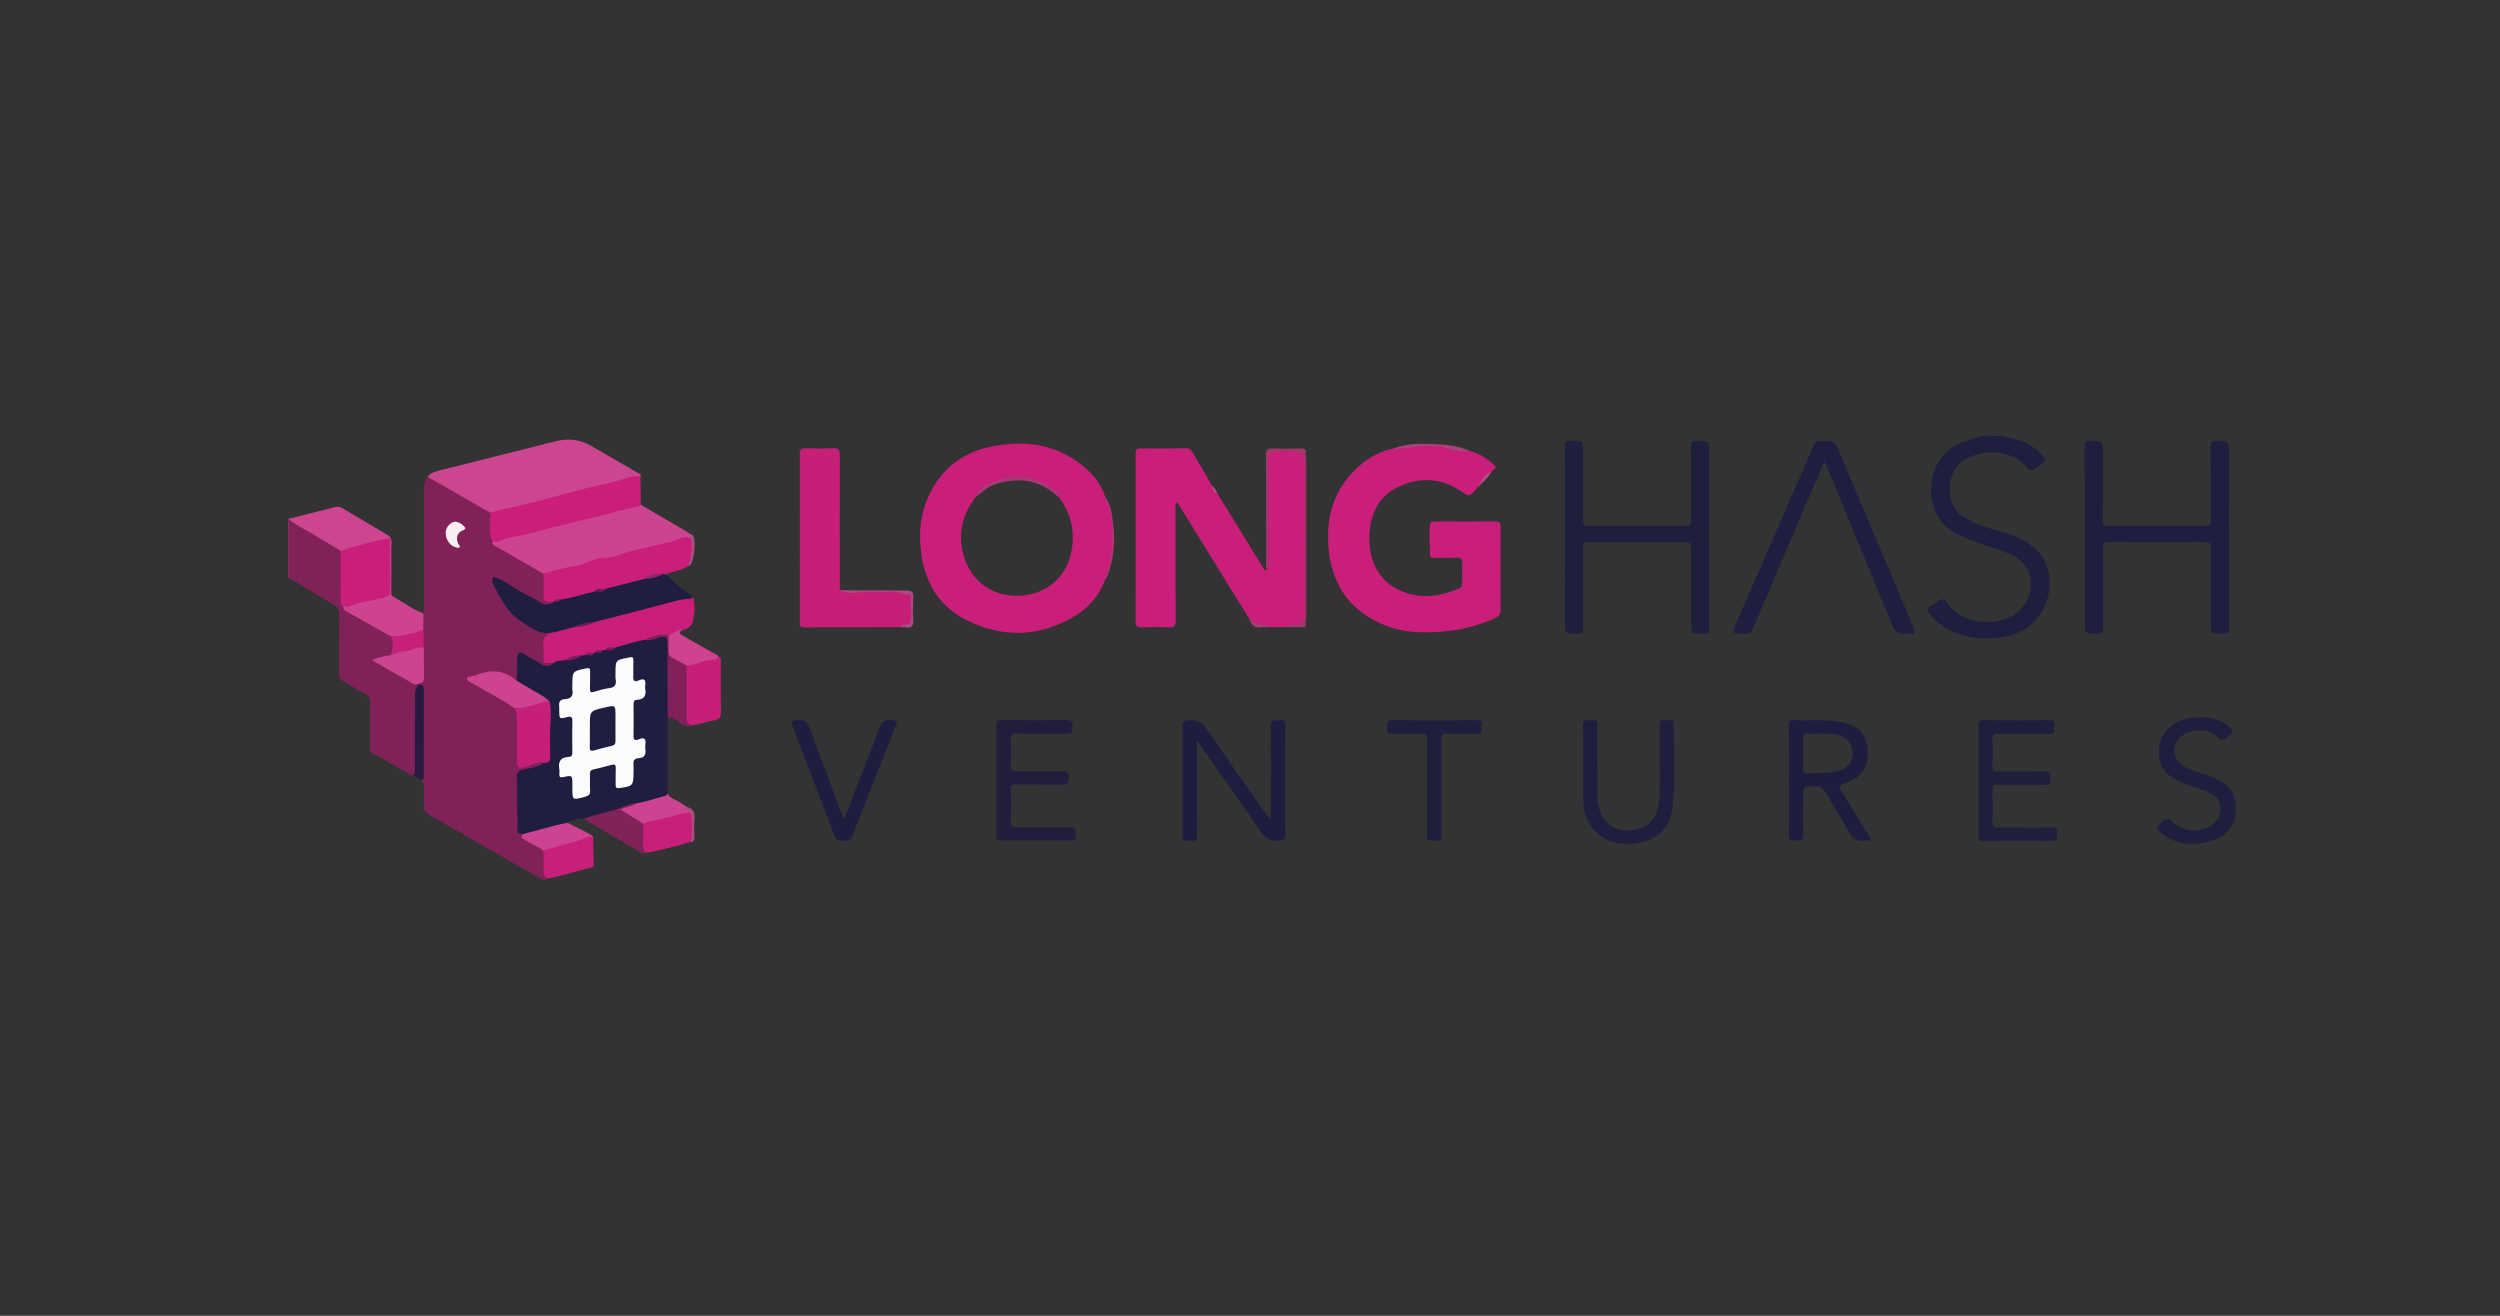 <svg width="95" height="50" viewBox="0 0 95 50" fill="none" xmlns="http://www.w3.org/2000/svg">
<rect x="0" y="0" width="95" height="50" fill="#333333" stroke="none"/>
<g clip-path="url(#clip0)">
<path d="M76.125 16.567C76.348 16.63 76.576 16.679 76.799 16.752C77.144 16.868 77.42 17.091 77.662 17.358C77.74 17.44 77.759 17.513 77.633 17.586C77.488 17.673 77.367 17.828 77.211 17.862C77.027 17.906 76.969 17.668 76.843 17.566C76.203 17.052 75.097 17.072 74.486 17.61C73.982 18.056 73.895 19.128 74.554 19.598C75.005 19.918 75.529 20.054 76.048 20.204C76.562 20.355 77.061 20.539 77.434 20.946C78.225 21.814 77.939 23.332 76.891 23.938C75.931 24.496 74.137 24.365 73.317 23.327C73.216 23.196 73.191 23.128 73.356 23.046C73.511 22.963 73.652 22.789 73.802 22.774C73.977 22.76 74.035 23.007 74.156 23.128C74.806 23.749 75.951 23.812 76.659 23.274C77.284 22.794 77.473 21.625 76.494 21.116C76.067 20.898 75.602 20.781 75.155 20.626C74.777 20.49 74.404 20.345 74.069 20.107C73.143 19.453 73.09 17.634 74.282 16.941C74.617 16.747 74.981 16.674 75.34 16.562C75.611 16.567 75.868 16.567 76.125 16.567Z" fill="#1E1E3F"/>
<path d="M11.009 21.945C10.994 21.945 10.975 21.945 10.96 21.945C10.96 21.203 10.96 20.461 10.96 19.715C11.542 19.569 12.129 19.424 12.711 19.273C12.808 19.249 12.9 19.249 12.987 19.297C13.574 19.647 14.161 19.991 14.748 20.34C14.787 20.364 14.811 20.408 14.845 20.442C14.835 20.452 14.825 20.461 14.82 20.471C14.205 20.665 13.584 20.83 12.949 20.956C12.59 20.796 12.26 20.578 11.921 20.374C11.702 20.243 11.46 20.141 11.251 19.986C11.106 19.879 11.077 19.938 11.077 20.083C11.077 20.587 11.082 21.097 11.077 21.601C11.077 21.717 11.106 21.848 11.009 21.945Z" fill="#CB458F"/>
<path d="M20.852 33.38C20.741 33.462 20.634 33.448 20.518 33.38C19.111 32.57 17.705 31.755 16.294 30.95C16.163 30.873 16.095 30.795 16.105 30.63C16.119 30.383 16.1 30.131 16.105 29.884C16.105 29.787 16.086 29.714 16.013 29.651C16.023 28.584 16.018 27.517 16.018 26.455C16.018 26.309 16.032 26.159 15.911 26.048C15.892 26.023 15.887 25.994 15.896 25.965C16.003 25.854 16.027 25.718 16.027 25.568C16.027 25.248 16.018 24.927 16.032 24.603C16.018 24.38 16.023 24.157 16.032 23.933C16.042 23.725 15.964 23.507 16.11 23.313C16.11 21.756 16.11 20.195 16.11 18.638C16.11 18.449 16.119 18.269 16.255 18.119C16.333 18.09 16.401 18.119 16.464 18.153C17.162 18.57 17.894 18.934 18.573 19.38C18.612 19.404 18.651 19.438 18.675 19.482C18.728 19.574 18.699 19.666 18.699 19.763C18.69 20.025 18.675 20.292 18.782 20.544C18.782 20.684 18.903 20.723 19 20.772C19.485 21.043 19.97 21.31 20.44 21.601C20.542 21.664 20.654 21.712 20.707 21.834C20.76 22.037 20.741 22.246 20.731 22.45C20.721 22.663 20.775 22.803 21.008 22.828C21.109 22.934 21.008 22.968 20.94 22.993C20.799 23.046 20.649 23.046 20.518 22.963C20.057 22.668 19.538 22.469 19.107 22.13C19.082 22.11 19.053 22.091 19.024 22.081C18.956 22.062 18.884 21.998 18.825 22.066C18.777 22.12 18.825 22.188 18.85 22.246C19.039 22.677 19.296 23.07 19.625 23.4C19.887 23.657 20.236 23.812 20.571 23.972C20.644 24.006 20.731 23.982 20.809 23.977C20.901 23.972 21.008 23.938 21.066 24.05C21.056 24.079 21.037 24.103 21.008 24.122C20.925 24.186 20.765 24.166 20.751 24.312C20.726 24.549 20.707 24.792 20.76 25.029C20.789 25.16 20.964 25.097 21.041 25.175C21.071 25.301 20.969 25.32 20.891 25.34C20.736 25.378 20.59 25.354 20.455 25.257C20.304 25.151 20.135 25.073 19.975 24.976C19.781 24.86 19.727 24.898 19.713 25.126C19.698 25.364 19.747 25.611 19.674 25.844C19.582 25.941 19.48 25.878 19.417 25.82C19.063 25.495 18.67 25.548 18.263 25.684C18.137 25.728 18.001 25.737 17.841 25.815C18.18 26.033 18.51 26.198 18.821 26.387C19.078 26.542 19.354 26.659 19.572 26.872C19.703 26.993 19.713 27.153 19.713 27.318C19.713 27.803 19.713 28.283 19.713 28.768C19.713 29.103 19.756 29.132 20.081 29.02C20.174 28.991 20.261 28.952 20.358 28.928C20.46 28.899 20.566 28.884 20.658 28.952C20.717 29.112 20.586 29.127 20.494 29.151C20.295 29.209 20.091 29.268 19.892 29.321C19.771 29.355 19.718 29.423 19.718 29.544C19.718 30.048 19.698 30.558 19.732 31.062C19.742 31.183 19.761 31.299 19.747 31.421C19.737 31.508 19.771 31.576 19.844 31.624C19.921 31.843 20.096 31.959 20.3 32.046C20.455 32.109 20.605 32.192 20.697 32.347C20.751 32.541 20.721 32.745 20.726 32.938C20.731 33.103 20.731 33.259 20.852 33.38Z" fill="#802257"/>
<path d="M47.49 23.546C46.787 22.406 46.079 21.262 45.376 20.122C45.168 19.782 44.95 19.443 44.726 19.079C44.644 19.186 44.668 19.288 44.668 19.375C44.668 20.777 44.663 22.183 44.673 23.584C44.673 23.778 44.634 23.856 44.426 23.841C44.096 23.822 43.761 23.822 43.432 23.841C43.209 23.856 43.15 23.783 43.15 23.565C43.16 21.897 43.155 20.224 43.155 18.556C43.155 18.119 43.16 17.683 43.155 17.246C43.15 17.096 43.189 17.033 43.354 17.038C43.917 17.047 44.484 17.043 45.051 17.033C45.202 17.028 45.27 17.106 45.333 17.217C45.575 17.629 45.822 18.046 46.065 18.459C46.118 18.561 46.157 18.672 46.259 18.745C46.787 19.608 47.321 20.471 47.849 21.334C47.907 21.431 47.971 21.523 48.034 21.62C48.087 21.708 48.116 21.664 48.14 21.601C48.164 20.568 48.145 19.535 48.15 18.502C48.15 18.114 48.155 17.726 48.15 17.343C48.145 17.169 48.213 17.096 48.392 17.101C48.683 17.11 48.974 17.11 49.265 17.101C49.474 17.091 49.556 17.207 49.6 17.377C49.619 17.465 49.61 17.552 49.61 17.644C49.61 19.516 49.61 21.388 49.61 23.259C49.61 23.308 49.614 23.356 49.61 23.405C49.585 23.706 49.459 23.832 49.212 23.793C49.134 23.783 49.047 23.769 48.984 23.832C48.727 23.832 48.465 23.832 48.208 23.832C48.164 23.793 48.106 23.783 48.053 23.788C47.806 23.827 47.626 23.735 47.49 23.546Z" fill="#C91E79"/>
<path d="M55.87 17.145C56.214 17.227 56.495 17.426 56.762 17.649C56.932 17.79 56.743 17.843 56.68 17.925C56.466 18.09 56.335 18.318 56.151 18.512C56.136 18.531 56.132 18.556 56.112 18.575C55.831 18.89 55.841 18.876 55.492 18.648C54.75 18.158 53.954 18.124 53.164 18.488C52.407 18.832 52.082 19.496 52.039 20.297C51.985 21.305 52.407 22.086 53.212 22.445C53.964 22.774 54.711 22.678 55.443 22.362C55.54 22.319 55.564 22.251 55.564 22.149C55.559 21.892 55.555 21.63 55.564 21.373C55.569 21.237 55.526 21.189 55.39 21.194C55.089 21.203 54.793 21.194 54.492 21.198C54.395 21.198 54.342 21.189 54.337 21.073C54.333 20.709 54.313 20.345 54.333 19.981C54.342 19.836 54.405 19.812 54.531 19.812C55.293 19.817 56.049 19.817 56.811 19.812C56.966 19.812 57.024 19.86 57.024 20.02C57.019 21.077 57.014 22.134 57.024 23.196C57.024 23.419 56.869 23.468 56.733 23.526C56.18 23.754 55.608 23.924 55.011 23.982C54.211 24.06 53.416 24.074 52.645 23.769C51.302 23.235 50.599 22.222 50.482 20.806C50.4 19.792 50.603 18.842 51.302 18.056C51.743 17.547 52.276 17.183 52.941 17.043C53.552 16.931 54.163 16.834 54.783 16.936C55.147 16.994 55.501 17.096 55.87 17.145Z" fill="#C91E79"/>
<path d="M19.883 31.692C19.675 31.702 19.631 31.619 19.665 31.411C19.699 31.212 19.646 30.999 19.646 30.79C19.641 30.373 19.651 29.951 19.641 29.534C19.636 29.364 19.68 29.297 19.869 29.248C20.14 29.18 20.436 29.166 20.669 28.986C20.805 28.87 20.829 28.724 20.829 28.555C20.834 28.089 20.8 27.619 20.868 27.153C20.887 27.017 20.848 26.882 20.824 26.746C20.698 26.498 20.436 26.426 20.228 26.285C20.102 26.198 19.951 26.154 19.825 26.072C19.748 26.023 19.646 25.989 19.641 25.873C19.641 25.601 19.646 25.325 19.646 25.053C19.651 24.801 19.753 24.729 19.951 24.869C20.14 25.005 20.359 25.087 20.543 25.228C20.698 25.344 20.887 25.335 21.042 25.184C21.115 25.005 21.28 25.039 21.421 25.02C21.668 25.058 21.877 24.952 22.095 24.864C22.129 24.85 22.163 24.84 22.197 24.835C22.318 24.816 22.449 24.86 22.56 24.787C22.58 24.772 22.599 24.762 22.618 24.758C22.715 24.733 22.817 24.738 22.9 24.666C22.934 24.651 22.968 24.641 23.002 24.636C23.128 24.622 23.268 24.67 23.36 24.544C23.758 24.418 24.151 24.268 24.573 24.239C24.733 24.263 24.869 24.176 25.019 24.147C25.353 24.084 25.431 24.142 25.431 24.476C25.436 24.952 25.455 25.427 25.441 25.902C25.431 26.266 25.489 26.625 25.445 26.988C25.436 27.085 25.416 27.177 25.368 27.265C25.368 28.225 25.373 29.18 25.373 30.14C25.397 30.247 25.315 30.281 25.242 30.305C24.888 30.427 24.534 30.543 24.156 30.582C23.937 30.582 23.734 30.669 23.54 30.751C23.147 30.921 22.725 30.965 22.328 31.11C22.294 31.125 22.25 31.12 22.211 31.096C21.983 31.091 21.775 31.163 21.571 31.251C21.542 31.319 21.479 31.333 21.416 31.348C20.984 31.445 20.562 31.566 20.136 31.682C20.053 31.726 19.966 31.76 19.883 31.692Z" fill="#1F1E40"/>
<path d="M15.858 25.98C15.858 25.994 15.858 26.009 15.858 26.023C15.732 27.056 15.819 28.094 15.79 29.132C15.786 29.258 15.8 29.393 15.659 29.471C15.155 29.185 14.651 28.894 14.146 28.613C14.04 28.555 14.059 28.472 14.059 28.39C14.059 27.842 14.054 27.294 14.064 26.741C14.069 26.557 14.025 26.445 13.851 26.358C13.579 26.217 13.327 26.043 13.055 25.892C12.934 25.825 12.89 25.747 12.89 25.606C12.895 24.855 12.89 24.103 12.895 23.356C12.895 23.186 12.861 23.08 12.701 22.988C12.115 22.653 11.537 22.294 10.96 21.945C10.96 21.286 10.96 20.621 10.96 19.962C10.96 19.904 10.96 19.719 10.96 19.719C10.965 19.739 11.072 19.811 11.164 19.87C11.479 20.073 11.814 20.248 12.134 20.447C12.391 20.611 12.74 20.796 12.954 20.932C12.997 21.009 12.983 21.155 12.983 21.276C12.983 21.727 12.983 22.173 12.983 22.624C12.983 22.745 12.987 22.866 13.021 22.983C13.055 23.099 13.138 23.162 13.24 23.22C13.686 23.477 14.142 23.71 14.578 23.982C14.665 24.035 14.757 24.088 14.82 24.176C14.995 24.428 14.985 24.68 14.806 24.927C14.607 25.01 14.403 25.073 14.18 25.078C14.733 25.378 15.267 25.727 15.858 25.98Z" fill="#802257"/>
<path d="M34.232 23.832C33.005 23.836 31.778 23.836 30.551 23.841C30.43 23.841 30.391 23.812 30.391 23.681C30.396 21.543 30.396 19.404 30.391 17.266C30.391 17.086 30.445 17.028 30.624 17.033C30.963 17.047 31.303 17.047 31.642 17.033C31.846 17.023 31.914 17.072 31.914 17.295C31.904 19.006 31.909 20.713 31.914 22.425C32.166 22.474 32.423 22.474 32.68 22.464C33.276 22.445 33.873 22.411 34.465 22.498C34.61 22.517 34.673 22.595 34.668 22.741C34.663 22.968 34.668 23.192 34.668 23.419C34.668 23.71 34.639 23.744 34.343 23.783C34.304 23.798 34.266 23.807 34.232 23.832Z" fill="#C71F78"/>
<path d="M59.473 20.422C59.473 19.259 59.478 18.095 59.468 16.936C59.468 16.781 59.512 16.752 59.657 16.747C60.162 16.742 60.162 16.737 60.162 17.251C60.162 18.09 60.167 18.929 60.157 19.773C60.157 19.942 60.205 19.986 60.375 19.986C61.602 19.981 62.829 19.976 64.061 19.986C64.245 19.986 64.264 19.918 64.264 19.763C64.259 18.842 64.269 17.92 64.255 17.004C64.255 16.81 64.288 16.737 64.502 16.747C64.948 16.766 64.948 16.752 64.948 17.193C64.948 19.424 64.943 21.649 64.953 23.88C64.953 24.059 64.9 24.093 64.735 24.089C64.26 24.084 64.26 24.089 64.26 23.608C64.26 22.682 64.255 21.751 64.26 20.825C64.26 20.655 64.211 20.607 64.041 20.607C62.819 20.612 61.602 20.612 60.38 20.607C60.191 20.607 60.152 20.665 60.152 20.84C60.162 21.834 60.152 22.828 60.162 23.817C60.162 24.011 60.138 24.103 59.905 24.089C59.468 24.064 59.468 24.079 59.468 23.642C59.468 22.571 59.468 21.499 59.473 20.422C59.468 20.422 59.468 20.422 59.473 20.422Z" fill="#1E1F3D"/>
<path d="M79.219 20.408C79.219 19.269 79.224 18.134 79.214 16.994C79.214 16.815 79.243 16.742 79.447 16.747C79.908 16.762 79.908 16.752 79.908 17.198C79.908 18.047 79.913 18.895 79.903 19.739C79.903 19.928 79.947 19.986 80.141 19.986C81.358 19.977 82.58 19.977 83.802 19.986C83.986 19.986 84.01 19.919 84.01 19.763C84.005 18.837 84.015 17.906 84.005 16.98C84.005 16.8 84.039 16.742 84.228 16.747C84.704 16.762 84.704 16.747 84.704 17.232C84.704 19.429 84.699 21.625 84.709 23.817C84.709 24.036 84.655 24.089 84.442 24.084C84.01 24.065 84.01 24.079 84.01 23.633C84.01 22.707 84.005 21.776 84.015 20.85C84.015 20.675 83.991 20.597 83.782 20.597C82.57 20.607 81.358 20.607 80.145 20.597C79.951 20.597 79.903 20.656 79.908 20.845C79.918 21.844 79.908 22.848 79.918 23.846C79.918 24.045 79.855 24.089 79.67 24.079C79.219 24.065 79.219 24.074 79.219 23.619C79.219 22.552 79.219 21.48 79.219 20.408Z" fill="#1F1E3F"/>
<path d="M18.622 19.477C17.831 19.026 17.041 18.575 16.255 18.119C16.381 17.935 16.595 17.906 16.784 17.857C18.229 17.489 19.674 17.13 21.119 16.766C21.585 16.65 22.031 16.688 22.448 16.936C23.025 17.27 23.607 17.6 24.184 17.939C24.257 17.978 24.363 17.998 24.349 18.119C24.16 18.226 23.942 18.206 23.743 18.264C23.374 18.371 23.01 18.512 22.627 18.56C22.268 18.609 21.924 18.735 21.575 18.827C21.085 18.958 20.586 19.04 20.106 19.195C19.737 19.317 19.349 19.351 18.981 19.467C18.859 19.501 18.738 19.545 18.622 19.477Z" fill="#CB458F"/>
<path d="M69.316 17.547C69.035 18.201 68.768 18.817 68.502 19.443C67.867 20.932 67.231 22.42 66.601 23.914C66.538 24.064 66.451 24.093 66.305 24.088C65.796 24.084 65.796 24.088 65.995 23.633C66.969 21.407 67.944 19.176 68.914 16.95C68.977 16.805 69.05 16.747 69.215 16.752C69.709 16.761 69.714 16.756 69.903 17.198C70.839 19.414 71.775 21.635 72.716 23.851C72.793 24.035 72.788 24.093 72.566 24.088C72.032 24.074 72.037 24.079 71.833 23.584C71.019 21.601 70.204 19.622 69.384 17.644C69.375 17.624 69.36 17.605 69.316 17.547Z" fill="#1F1D40"/>
<path d="M20.654 21.805C20.052 21.455 19.451 21.106 18.845 20.762C18.772 20.718 18.695 20.694 18.714 20.592C18.937 20.5 19.155 20.413 19.398 20.374C19.8 20.301 20.193 20.175 20.591 20.073C21.677 19.797 22.763 19.545 23.845 19.239C24.005 19.196 24.179 19.191 24.349 19.176C24.907 19.501 25.459 19.826 26.017 20.156C26.095 20.2 26.167 20.253 26.24 20.301C26.25 20.374 26.235 20.437 26.172 20.481C25.309 20.747 24.422 20.903 23.554 21.155C22.996 21.315 22.424 21.397 21.876 21.586C21.546 21.698 21.177 21.708 20.843 21.829C20.785 21.838 20.717 21.834 20.654 21.805Z" fill="#CC4490"/>
<path d="M21.042 24.025C20.528 24.161 20.174 23.851 19.786 23.604C19.262 23.264 19.024 22.721 18.738 22.207C18.695 22.125 18.7 22.018 18.748 21.916C18.937 21.974 19.112 22.052 19.277 22.168C19.616 22.406 19.989 22.59 20.358 22.779C20.504 22.852 20.61 23.012 20.809 22.963C20.896 22.944 20.988 22.949 21.042 22.862C21.052 22.852 21.056 22.842 21.066 22.837C21.163 22.794 21.27 22.76 21.372 22.716C21.774 22.609 22.177 22.493 22.589 22.42C22.72 22.391 22.87 22.44 22.986 22.338C23.476 22.125 24 22.032 24.519 21.921C24.761 21.94 24.975 21.834 25.198 21.77C25.266 21.761 25.324 21.766 25.348 21.843C25.629 22.183 25.988 22.425 26.342 22.677C26.337 22.799 26.25 22.818 26.163 22.832C25.45 22.939 24.766 23.162 24.068 23.332C23.583 23.448 23.103 23.599 22.613 23.691C22.346 23.715 22.084 23.764 21.837 23.87C21.575 23.953 21.328 24.079 21.042 24.025Z" fill="#1F1E40"/>
<path d="M48.251 31.11C48.319 31.004 48.29 30.921 48.29 30.844C48.29 29.762 48.3 28.681 48.285 27.595C48.28 27.294 48.464 27.391 48.615 27.367C48.804 27.338 48.838 27.42 48.838 27.595C48.833 28.967 48.828 30.339 48.838 31.712C48.838 31.886 48.799 31.925 48.615 31.945C48.251 31.988 48.052 31.828 47.858 31.542C47.111 30.441 46.34 29.36 45.579 28.269C45.565 28.244 45.54 28.225 45.482 28.157C45.482 28.288 45.482 28.366 45.482 28.443C45.482 29.544 45.477 30.64 45.487 31.741C45.487 31.916 45.429 31.974 45.269 31.945C45.138 31.92 44.934 32.051 44.934 31.751C44.944 30.354 44.939 28.957 44.934 27.561C44.934 27.401 44.992 27.391 45.128 27.372C45.477 27.333 45.691 27.444 45.894 27.75C46.602 28.807 47.344 29.845 48.076 30.887C48.13 30.955 48.188 31.023 48.251 31.11Z" fill="#1E1D3F"/>
<path d="M24.349 19.171C24.334 19.22 24.315 19.239 24.252 19.249C23.699 19.327 23.175 19.525 22.637 19.647C21.75 19.846 20.867 20.073 19.989 20.306C19.655 20.393 19.296 20.408 18.976 20.568C18.903 20.602 18.802 20.582 18.714 20.587C18.574 20.262 18.603 19.923 18.646 19.588C18.651 19.555 18.627 19.516 18.617 19.477C19.238 19.331 19.863 19.191 20.484 19.031C21.095 18.876 21.697 18.701 22.308 18.546C22.705 18.449 23.108 18.381 23.496 18.265C23.767 18.182 24.034 18.051 24.334 18.114C24.344 18.468 24.349 18.822 24.349 19.171Z" fill="#CA1E7A"/>
<path d="M22.594 23.637C22.962 23.54 23.331 23.448 23.704 23.351C24.393 23.172 25.081 22.997 25.77 22.813C25.872 22.784 25.974 22.784 26.075 22.765C26.168 22.75 26.274 22.774 26.337 22.677C26.415 22.973 26.4 23.274 26.342 23.565C26.303 23.754 26.168 23.899 25.949 23.938C25.746 23.948 25.634 24.176 25.416 24.161C25.101 24.103 24.824 24.248 24.533 24.311C24.136 24.37 23.758 24.505 23.37 24.607C23.258 24.709 23.098 24.612 22.982 24.704C22.953 24.709 22.923 24.709 22.89 24.714C22.807 24.796 22.676 24.719 22.594 24.806C22.477 24.898 22.322 24.826 22.206 24.898C22.177 24.903 22.143 24.903 22.114 24.908C21.886 24.961 21.658 25.039 21.43 25.092C21.294 25.107 21.153 25.097 21.037 25.189C20.974 25.189 20.906 25.184 20.843 25.194C20.688 25.213 20.644 25.141 20.654 25C20.659 24.913 20.659 24.821 20.654 24.733C20.63 24.413 20.596 24.093 21.042 24.03C21.299 23.962 21.556 23.899 21.818 23.831C22.07 23.744 22.337 23.71 22.594 23.637Z" fill="#C91E7A"/>
<path d="M25.343 21.843C25.299 21.829 25.261 21.814 25.217 21.8C24.984 21.848 24.751 21.882 24.533 21.984C24.077 22.101 23.621 22.217 23.166 22.333C23.102 22.348 23.044 22.367 22.981 22.382C22.87 22.484 22.705 22.372 22.593 22.479C22.172 22.566 21.764 22.721 21.337 22.774C21.245 22.823 21.129 22.794 21.042 22.862C20.983 22.862 20.93 22.857 20.872 22.862C20.697 22.886 20.649 22.813 20.654 22.644C20.663 22.362 20.654 22.081 20.654 21.8C21.008 21.708 21.347 21.582 21.721 21.538C22.031 21.504 22.327 21.358 22.627 21.252C22.681 21.232 22.729 21.213 22.787 21.213C23.253 21.232 23.665 21 24.106 20.912C24.572 20.82 25.033 20.68 25.498 20.587C25.731 20.544 25.925 20.355 26.182 20.432C26.264 20.393 26.313 20.437 26.318 20.51C26.327 20.854 26.4 21.213 26.133 21.509C25.944 21.649 25.716 21.698 25.493 21.751C25.435 21.771 25.362 21.761 25.343 21.843Z" fill="#C91E7A"/>
<path d="M37.87 29.65C37.87 28.957 37.874 28.264 37.865 27.565C37.865 27.405 37.908 27.366 38.068 27.366C38.883 27.376 39.703 27.381 40.517 27.361C40.745 27.357 40.76 27.454 40.755 27.628C40.75 27.793 40.75 27.89 40.527 27.885C39.887 27.866 39.252 27.885 38.611 27.875C38.452 27.875 38.403 27.919 38.408 28.079C38.422 28.419 38.422 28.758 38.408 29.098C38.398 29.277 38.466 29.311 38.631 29.311C39.198 29.301 39.761 29.321 40.328 29.301C40.551 29.296 40.609 29.355 40.609 29.578C40.609 29.801 40.517 29.815 40.338 29.815C39.766 29.806 39.189 29.815 38.616 29.81C38.466 29.81 38.403 29.84 38.408 30.009C38.422 30.412 38.418 30.819 38.408 31.222C38.403 31.391 38.456 31.44 38.626 31.44C39.305 31.43 39.984 31.445 40.663 31.43C40.876 31.425 40.876 31.527 40.871 31.677C40.867 31.818 40.896 31.939 40.672 31.939C39.8 31.93 38.927 31.93 38.054 31.939C37.879 31.939 37.865 31.866 37.865 31.726C37.87 31.042 37.87 30.344 37.87 29.65Z" fill="#201D3D"/>
<path d="M75.185 29.626C75.185 28.947 75.19 28.268 75.18 27.59C75.18 27.434 75.2 27.362 75.384 27.366C76.218 27.376 77.047 27.381 77.881 27.366C78.09 27.362 78.08 27.468 78.066 27.604C78.051 27.73 78.143 27.9 77.881 27.895C77.236 27.881 76.587 27.9 75.942 27.885C75.752 27.881 75.709 27.939 75.718 28.118C75.733 28.457 75.728 28.797 75.718 29.136C75.714 29.292 75.767 29.326 75.912 29.321C76.504 29.311 77.091 29.326 77.682 29.311C77.901 29.306 77.91 29.403 77.91 29.573C77.91 29.743 77.896 29.835 77.682 29.83C77.091 29.815 76.504 29.83 75.912 29.82C75.767 29.82 75.714 29.854 75.718 30.009C75.728 30.422 75.728 30.834 75.718 31.246C75.714 31.425 75.786 31.454 75.946 31.454C76.616 31.445 77.29 31.464 77.959 31.445C78.187 31.44 78.177 31.551 78.177 31.707C78.177 31.857 78.177 31.959 77.969 31.954C77.105 31.939 76.242 31.944 75.374 31.954C75.224 31.954 75.18 31.915 75.18 31.765C75.19 31.047 75.185 30.339 75.185 29.626Z" fill="#1F1E3D"/>
<path d="M60.157 28.996C60.157 28.521 60.162 28.046 60.152 27.566C60.152 27.43 60.171 27.362 60.331 27.367C60.777 27.386 60.685 27.323 60.69 27.721C60.7 28.56 60.695 29.398 60.7 30.237C60.7 30.368 60.719 30.494 60.743 30.62C60.918 31.488 61.645 31.702 62.358 31.464C62.824 31.309 62.989 30.907 63.037 30.465C63.11 29.816 63.057 29.161 63.066 28.506C63.071 28.181 63.076 27.861 63.066 27.536C63.062 27.396 63.105 27.347 63.246 27.367C63.323 27.376 63.406 27.372 63.488 27.367C63.585 27.362 63.614 27.405 63.609 27.498C63.585 28.555 63.677 29.612 63.561 30.664C63.488 31.338 63.124 31.823 62.431 31.988C61.709 32.158 61.03 32.09 60.516 31.474C60.254 31.159 60.162 30.771 60.157 30.368C60.157 29.917 60.162 29.457 60.157 28.996Z" fill="#201E3F"/>
<path d="M83.622 27.255C84.058 27.25 84.451 27.367 84.776 27.672C84.873 27.764 84.863 27.827 84.766 27.895C84.747 27.91 84.727 27.924 84.713 27.944C84.558 28.118 84.441 28.172 84.223 27.968C83.884 27.653 83.234 27.692 82.875 27.987C82.516 28.283 82.545 28.821 82.928 29.083C83.166 29.243 83.442 29.306 83.709 29.403C83.845 29.452 83.985 29.491 84.116 29.549C84.756 29.825 84.999 30.208 84.955 30.863C84.921 31.401 84.548 31.818 83.942 31.978C83.263 32.158 82.632 32.09 82.085 31.61C81.954 31.498 81.91 31.401 82.09 31.304C82.109 31.294 82.128 31.275 82.143 31.256C82.293 31.081 82.405 31.062 82.589 31.261C82.933 31.629 83.627 31.648 84.044 31.358C84.291 31.183 84.398 30.95 84.368 30.649C84.339 30.378 84.17 30.228 83.937 30.116C83.622 29.961 83.282 29.883 82.962 29.757C82.254 29.481 81.968 29.059 82.051 28.38C82.119 27.803 82.623 27.352 83.287 27.274C83.394 27.27 83.51 27.265 83.622 27.255Z" fill="#1E1E3E"/>
<path d="M32.079 31.125C32.486 30.068 32.879 29.059 33.272 28.046C33.311 27.939 33.355 27.837 33.393 27.731C33.544 27.357 33.544 27.362 33.941 27.372C34.072 27.377 34.111 27.391 34.058 27.532C33.684 28.468 33.321 29.404 32.952 30.34C32.763 30.82 32.559 31.295 32.389 31.78C32.307 32.017 32.137 31.92 31.992 31.94C31.861 31.959 31.779 31.93 31.72 31.785C31.197 30.398 30.663 29.016 30.135 27.634C30.038 27.377 30.043 27.396 30.304 27.367C30.571 27.343 30.692 27.43 30.784 27.692C31.168 28.768 31.58 29.835 31.977 30.902C32.002 30.965 32.031 31.018 32.079 31.125Z" fill="#1F1D3F"/>
<path d="M54.779 29.941C54.779 30.547 54.774 31.149 54.784 31.755C54.788 31.905 54.745 31.949 54.599 31.944C54.187 31.93 54.231 32.012 54.231 31.59C54.226 30.436 54.226 29.282 54.236 28.133C54.236 27.929 54.182 27.871 53.979 27.88C53.625 27.9 53.266 27.875 52.912 27.89C52.689 27.9 52.708 27.774 52.713 27.633C52.718 27.502 52.665 27.366 52.902 27.366C53.974 27.376 55.05 27.376 56.122 27.366C56.413 27.361 56.267 27.565 56.297 27.686C56.331 27.837 56.277 27.9 56.107 27.89C55.739 27.875 55.365 27.895 54.992 27.88C54.818 27.875 54.779 27.934 54.779 28.099C54.788 28.714 54.779 29.325 54.779 29.941Z" fill="#1F1F3D"/>
<path d="M27.298 24.947C27.405 24.981 27.39 25.068 27.39 25.146C27.39 25.791 27.385 26.436 27.395 27.081C27.395 27.25 27.342 27.333 27.177 27.362C26.876 27.41 26.59 27.532 26.285 27.561C26.149 27.575 26.037 27.537 26.032 27.381C26.013 26.693 25.974 26.009 26.052 25.32C26.231 25.126 26.498 25.136 26.726 25.059C26.9 24.995 27.104 24.976 27.298 24.947Z" fill="#C71F79"/>
<path d="M14.84 24.176C14.278 23.861 13.72 23.545 13.157 23.23C13.094 23.196 13.041 23.143 13.036 23.061C13.274 22.915 13.54 22.842 13.807 22.799C14.03 22.76 14.248 22.697 14.467 22.648C14.685 22.6 14.767 22.479 14.762 22.256C14.748 21.766 14.758 21.271 14.758 20.781C14.758 20.67 14.738 20.553 14.821 20.456L14.835 20.442C14.908 20.568 14.869 20.709 14.869 20.84C14.874 21.378 14.874 21.916 14.869 22.459C14.869 22.542 14.855 22.624 14.942 22.673C15.325 22.886 15.679 23.153 16.091 23.313C16.091 23.521 16.086 23.725 16.086 23.933C15.718 24.195 15.301 24.297 14.84 24.176Z" fill="#CD438F"/>
<path d="M20.853 33.38C20.698 33.346 20.654 33.234 20.654 33.089C20.654 32.832 20.654 32.575 20.654 32.318C20.834 32.134 21.096 32.143 21.319 32.061C21.629 31.949 21.959 31.896 22.264 31.775C22.356 31.736 22.453 31.731 22.541 31.785C22.546 32.139 22.546 32.488 22.56 32.842C22.565 32.929 22.521 32.953 22.453 32.968C21.92 33.099 21.396 33.273 20.853 33.38Z" fill="#C6207A"/>
<path d="M26.24 31.988C25.683 32.153 25.12 32.318 24.538 32.405C24.446 32.357 24.373 32.294 24.373 32.187C24.364 31.896 24.325 31.61 24.402 31.319C24.465 31.217 24.572 31.174 24.679 31.149C25.043 31.062 25.411 30.994 25.765 30.863C25.906 30.815 26.061 30.8 26.211 30.839C26.226 30.849 26.245 30.854 26.25 30.863C26.371 31.028 26.361 31.814 26.24 31.988Z" fill="#C81F79"/>
<path d="M24.442 31.299C24.442 31.547 24.446 31.799 24.437 32.046C24.432 32.182 24.456 32.298 24.539 32.405C24.466 32.434 24.403 32.424 24.335 32.386C23.641 31.978 22.948 31.571 22.255 31.164C22.235 31.154 22.226 31.13 22.206 31.11C22.55 30.97 22.914 30.902 23.268 30.8C23.477 30.742 23.685 30.65 23.894 30.577C23.981 30.548 24.058 30.523 24.151 30.538C24.088 30.727 23.879 30.674 23.753 30.776C23.889 30.916 24.073 30.979 24.228 31.086C24.32 31.144 24.422 31.183 24.442 31.299Z" fill="#812258"/>
<path d="M26.09 25.291C26.09 25.941 26.09 26.591 26.09 27.241C26.09 27.386 26.1 27.527 26.284 27.561C26.163 27.643 26.066 27.58 25.955 27.531C25.756 27.454 25.62 27.236 25.373 27.274C25.368 26.334 25.358 25.393 25.363 24.457C25.363 24.239 25.329 24.142 25.077 24.215C24.907 24.263 24.733 24.37 24.539 24.316C24.805 24.147 25.096 24.088 25.407 24.127C25.528 24.263 25.484 24.433 25.479 24.583C25.474 24.796 25.552 24.932 25.746 25.015C25.882 25.073 26.018 25.146 26.09 25.291Z" fill="#82205A"/>
<path d="M22.541 31.785C22.259 31.785 22.026 31.945 21.76 32.008C21.386 32.09 21.023 32.221 20.654 32.318C20.407 32.148 20.116 32.051 19.873 31.867C19.767 31.785 19.825 31.746 19.883 31.692C20.446 31.557 20.998 31.367 21.571 31.266C21.891 31.445 22.24 31.576 22.541 31.785Z" fill="#CC4392"/>
<path d="M24.442 31.299C24.161 31.125 23.879 30.95 23.584 30.766C23.763 30.649 23.991 30.669 24.151 30.538C24.539 30.465 24.912 30.349 25.29 30.237C25.324 30.227 25.344 30.184 25.368 30.155C25.48 30.363 25.712 30.392 25.882 30.523C25.95 30.577 26.047 30.591 26.095 30.669C26.09 30.674 26.086 30.683 26.081 30.688C26.076 30.693 26.066 30.693 26.061 30.698C26.105 30.761 26.241 30.746 26.217 30.872C26.217 30.877 26.207 30.877 26.197 30.877C26.188 30.877 26.183 30.872 26.173 30.868C25.664 30.945 25.189 31.159 24.679 31.217C24.607 31.222 24.524 31.27 24.442 31.299Z" fill="#CC4391"/>
<path d="M26.09 25.291C25.901 25.184 25.707 25.083 25.518 24.976C25.421 24.923 25.406 24.831 25.406 24.729C25.406 24.53 25.406 24.331 25.406 24.132C25.595 24.093 25.731 23.899 25.949 23.943C25.78 24.006 25.799 24.074 25.945 24.157C26.328 24.37 26.711 24.588 27.089 24.806C27.162 24.85 27.254 24.869 27.302 24.957C27.254 25.02 27.186 25.078 27.104 25.078C26.75 25.063 26.439 25.272 26.09 25.291Z" fill="#CF428F"/>
<path d="M15.713 29.466C15.771 29.37 15.766 29.268 15.766 29.161C15.766 28.298 15.761 27.44 15.771 26.576C15.771 26.387 15.747 26.174 15.912 26.019C16.062 25.994 16.106 26.062 16.106 26.208C16.101 27.294 16.101 28.385 16.101 29.471C16.101 29.544 16.115 29.622 16.018 29.646C15.912 29.588 15.81 29.53 15.713 29.466Z" fill="#271941"/>
<path d="M48.974 23.831C48.998 23.783 48.906 23.657 49.08 23.71C49.42 23.812 49.555 23.701 49.555 23.337C49.56 22.328 49.555 21.32 49.555 20.311C49.555 19.409 49.555 18.502 49.555 17.6C49.555 17.217 49.492 17.149 49.119 17.149C48.891 17.149 48.668 17.159 48.44 17.144C48.251 17.13 48.193 17.193 48.193 17.387C48.203 18.667 48.198 19.952 48.193 21.232C48.193 21.353 48.246 21.489 48.135 21.596C48.076 21.455 48.115 21.31 48.115 21.169C48.11 19.879 48.115 18.589 48.105 17.304C48.105 17.091 48.169 17.028 48.377 17.038C48.731 17.057 49.085 17.047 49.439 17.038C49.609 17.033 49.657 17.101 49.614 17.256C49.618 19.409 49.628 21.567 49.609 23.72C49.648 23.86 49.541 23.836 49.468 23.836C49.308 23.841 49.143 23.836 48.974 23.831Z" fill="#9B396A"/>
<path d="M41.996 22.018C41.962 21.741 42.068 21.489 42.161 21.242C42.19 21.169 42.185 21.101 42.185 21.029C42.185 20.689 42.165 20.35 42.19 20.01C42.209 19.768 42.146 19.545 42.064 19.336C41.996 19.176 42.001 19.031 41.996 18.871C42.228 19.195 42.262 19.583 42.306 19.962C42.384 20.592 42.325 21.208 42.107 21.804C42.083 21.882 42.064 21.964 41.996 22.018Z" fill="#AD3675"/>
<path d="M34.233 23.832C34.242 23.778 34.266 23.739 34.325 23.739C34.587 23.759 34.63 23.604 34.62 23.386C34.611 23.177 34.62 22.968 34.616 22.76C34.616 22.692 34.63 22.581 34.533 22.59C34.325 22.61 34.16 22.469 33.951 22.479C33.481 22.508 33.006 22.45 32.53 22.522C32.322 22.551 32.104 22.522 31.905 22.43C32.749 22.435 33.597 22.445 34.441 22.44C34.64 22.44 34.713 22.493 34.703 22.697C34.688 22.988 34.684 23.279 34.703 23.565C34.717 23.793 34.64 23.875 34.417 23.841C34.363 23.832 34.3 23.837 34.233 23.832Z" fill="#AE4A82"/>
<path d="M49.619 23.72C49.614 23.429 49.605 23.138 49.605 22.847C49.605 21.077 49.605 19.312 49.605 17.542C49.605 17.445 49.619 17.348 49.624 17.256C49.629 17.309 49.638 17.367 49.638 17.421C49.638 19.438 49.638 21.46 49.638 23.477C49.638 23.565 49.624 23.642 49.619 23.72Z" fill="#C91E79"/>
<path d="M55.87 17.144C55.516 17.173 55.176 17.139 54.847 16.984C54.73 16.931 54.575 16.974 54.439 16.955C53.93 16.878 53.445 17.101 52.936 17.047C53.474 16.834 54.037 16.848 54.599 16.882C55.036 16.902 55.467 16.955 55.87 17.144Z" fill="#AB427A"/>
<path d="M26.187 30.863C26.197 30.776 26.095 30.8 26.061 30.742C26.017 30.659 26.066 30.679 26.104 30.664C26.323 30.722 26.41 30.853 26.39 31.091C26.366 31.333 26.386 31.576 26.386 31.818C26.386 31.92 26.371 31.998 26.245 31.993C26.327 31.673 26.269 31.348 26.289 31.023C26.289 30.941 26.221 30.911 26.187 30.863Z" fill="#AC4E85"/>
<path d="M26.139 21.514C26.25 21.227 26.318 20.941 26.284 20.631C26.274 20.553 26.299 20.461 26.187 20.442C26.187 20.389 26.182 20.33 26.241 20.296C26.274 20.316 26.323 20.326 26.342 20.355C26.459 20.529 26.372 21.329 26.221 21.48C26.202 21.494 26.168 21.499 26.139 21.514Z" fill="#A95282"/>
<path d="M47.491 23.545C47.699 23.667 47.903 23.788 48.155 23.754C48.165 23.754 48.184 23.802 48.199 23.827C48.116 23.831 48.039 23.827 47.956 23.836C47.709 23.885 47.563 23.778 47.491 23.545Z" fill="#A34071"/>
<path d="M56.151 18.507C56.306 18.294 56.393 18.022 56.679 17.92C56.544 18.153 56.355 18.332 56.151 18.507Z" fill="#B64F86"/>
<path d="M46.258 18.75C46.098 18.72 46.089 18.585 46.065 18.463C46.157 18.541 46.215 18.638 46.258 18.75Z" fill="#B35583"/>
<path d="M14.825 20.456C14.83 21.125 14.83 21.795 14.835 22.459C14.835 22.575 14.787 22.629 14.68 22.668C14.214 22.847 13.7 22.832 13.245 23.051C13.177 23.085 13.104 23.012 13.036 23.06C12.949 22.983 12.944 22.881 12.944 22.774C12.949 22.158 12.944 21.543 12.949 20.927C13.569 20.738 14.185 20.548 14.825 20.456Z" fill="#C91E7A"/>
<path d="M20.877 26.649C20.96 26.916 20.931 27.183 20.916 27.459C20.892 27.881 20.897 28.308 20.911 28.734C20.916 28.928 20.848 28.996 20.669 28.986C20.451 28.933 20.256 29.04 20.067 29.113C19.733 29.244 19.636 29.185 19.641 28.846C19.645 28.308 19.636 27.769 19.645 27.226C19.645 27.085 19.602 26.979 19.505 26.882C19.888 26.795 20.276 26.746 20.649 26.61C20.717 26.586 20.805 26.61 20.877 26.649Z" fill="#C61F79"/>
<path d="M20.878 26.649C20.683 26.625 20.523 26.736 20.344 26.775C20.068 26.838 19.801 26.955 19.505 26.882C19.049 26.557 18.54 26.319 18.06 26.023C17.944 25.951 17.73 25.897 17.745 25.791C17.759 25.674 17.978 25.708 18.099 25.655C18.652 25.422 19.166 25.461 19.631 25.868C19.942 26.048 20.247 26.232 20.557 26.407C20.679 26.479 20.78 26.562 20.878 26.649Z" fill="#CD438F"/>
<path d="M15.907 25.98C15.737 26.067 15.625 25.936 15.504 25.868C15.063 25.621 14.622 25.369 14.137 25.088C14.399 24.971 14.612 24.923 14.84 24.898C14.937 24.792 15.058 24.748 15.194 24.714C15.417 24.661 15.655 24.646 15.873 24.559C15.95 24.53 16.047 24.506 16.105 24.612C16.105 24.991 16.105 25.364 16.115 25.742C16.11 25.893 16.052 25.965 15.907 25.98Z" fill="#CC448F"/>
<path d="M16.101 24.613C15.863 24.559 15.664 24.724 15.431 24.739C15.233 24.753 15.034 24.84 14.835 24.899C14.951 24.656 14.956 24.419 14.84 24.176C15.276 24.186 15.688 24.074 16.096 23.934C16.101 24.162 16.101 24.385 16.101 24.613Z" fill="#C7207A"/>
<path d="M17.322 19.826C17.429 19.85 17.516 19.884 17.589 19.957C17.671 20.039 17.749 20.093 17.565 20.165C17.361 20.248 17.317 20.471 17.419 20.679C17.439 20.718 17.511 20.742 17.463 20.796C17.424 20.84 17.376 20.81 17.327 20.801C16.983 20.713 16.813 20.229 17.041 19.971C17.119 19.879 17.211 19.821 17.322 19.826Z" fill="#F8EEF3"/>
<path d="M41.996 18.875C41.85 18.386 41.53 18.012 41.147 17.702C40.109 16.853 38.907 16.713 37.646 16.974C36.696 17.169 35.934 17.687 35.444 18.541C35.013 19.293 34.892 20.112 34.998 20.97C35.144 22.139 35.687 23.055 36.754 23.579C38.117 24.248 39.489 24.205 40.803 23.434C41.351 23.114 41.778 22.643 41.991 22.023C42.069 21.703 42.195 21.397 42.229 21.067C42.316 20.316 42.253 19.584 41.996 18.875ZM40.696 21.029C40.512 21.882 39.857 22.488 38.989 22.614C37.956 22.76 37.05 22.275 36.686 21.305C36.405 20.553 36.468 19.802 36.923 19.108C36.967 19.04 37.011 18.972 37.05 18.905C37.287 18.541 37.656 18.366 38.058 18.269C38.815 18.08 39.503 18.216 40.109 18.72C40.177 18.774 40.221 18.837 40.245 18.909C40.725 19.545 40.866 20.253 40.696 21.029Z" fill="#C91E79"/>
<path d="M40.246 18.909C39.528 18.23 38.709 18.1 37.787 18.415C37.496 18.517 37.293 18.74 37.05 18.905C37.031 18.735 37.162 18.686 37.254 18.58C37.482 18.323 37.787 18.308 38.064 18.206C38.515 18.032 38.956 18.1 39.412 18.24C39.713 18.332 39.921 18.551 40.178 18.701C40.275 18.754 40.236 18.837 40.246 18.909Z" fill="#AD3677"/>
<path d="M23.389 25.582C23.389 25.073 23.389 25.083 23.918 24.981C24.049 24.956 24.073 24.986 24.068 25.107C24.058 25.311 24.073 25.509 24.063 25.713C24.053 25.888 24.136 25.917 24.267 25.858C24.509 25.747 24.543 25.858 24.519 26.062C24.514 26.096 24.509 26.125 24.519 26.159C24.558 26.407 24.504 26.581 24.213 26.591C24.078 26.596 24.073 26.688 24.073 26.794C24.078 27.173 24.083 27.556 24.073 27.934C24.068 28.104 24.116 28.162 24.276 28.094C24.485 28.002 24.553 28.079 24.524 28.288C24.514 28.351 24.514 28.419 24.524 28.482C24.553 28.686 24.48 28.802 24.262 28.812C24.107 28.817 24.058 28.909 24.073 29.054C24.083 29.151 24.073 29.248 24.073 29.345C24.073 29.854 24.049 29.878 23.535 29.946C23.418 29.961 23.394 29.922 23.394 29.82C23.399 29.612 23.389 29.398 23.399 29.19C23.404 29.064 23.36 29.03 23.239 29.064C23.006 29.127 22.773 29.19 22.536 29.243C22.429 29.267 22.419 29.335 22.419 29.423C22.424 29.626 22.41 29.825 22.424 30.029C22.434 30.179 22.376 30.237 22.235 30.276C21.745 30.412 21.75 30.417 21.75 29.917C21.75 29.883 21.75 29.854 21.75 29.82C21.75 29.462 21.75 29.452 21.411 29.529C21.289 29.554 21.246 29.529 21.255 29.408C21.26 29.35 21.265 29.292 21.255 29.238C21.202 28.952 21.294 28.773 21.609 28.763C21.74 28.758 21.755 28.671 21.75 28.559C21.745 28.181 21.74 27.798 21.75 27.42C21.755 27.26 21.721 27.202 21.546 27.25C21.255 27.328 21.255 27.318 21.251 27.022C21.251 26.964 21.255 26.911 21.251 26.853C21.226 26.678 21.28 26.576 21.474 26.567C21.687 26.552 21.794 26.45 21.75 26.222C21.74 26.169 21.75 26.111 21.75 26.052C21.75 25.505 21.75 25.505 22.279 25.398C22.385 25.374 22.429 25.393 22.424 25.509C22.419 25.727 22.429 25.946 22.419 26.164C22.414 26.305 22.453 26.329 22.589 26.285C22.773 26.227 22.962 26.174 23.151 26.149C23.36 26.125 23.423 26.023 23.399 25.829C23.379 25.747 23.389 25.665 23.389 25.582Z" fill="#FCFCFC"/>
<path d="M21.43 25.092C21.644 24.971 21.862 24.874 22.114 24.908C21.91 25.049 21.682 25.121 21.43 25.092Z" fill="#7D1D5F"/>
<path d="M22.982 24.705C23.084 24.554 23.239 24.627 23.37 24.608C23.278 24.797 23.113 24.676 22.982 24.705Z" fill="#731B5B"/>
<path d="M22.206 24.898C22.313 24.777 22.458 24.806 22.594 24.806C22.507 24.99 22.337 24.869 22.206 24.898Z" fill="#7D1D5F"/>
<path d="M22.599 24.806C22.652 24.637 22.793 24.734 22.894 24.714C22.831 24.869 22.696 24.782 22.599 24.806Z" fill="#74215F"/>
<path d="M24.539 21.989C24.723 21.766 24.975 21.79 25.222 21.805C25.004 21.921 24.786 21.999 24.539 21.989Z" fill="#91246B"/>
<path d="M22.594 23.638C22.352 23.769 22.09 23.822 21.818 23.832C22.056 23.686 22.318 23.642 22.594 23.638Z" fill="#6F1C5A"/>
<path d="M22.599 22.479C22.691 22.299 22.856 22.411 22.987 22.381C22.894 22.571 22.725 22.445 22.599 22.479Z" fill="#6B1E5A"/>
<path d="M21.043 22.862C21.101 22.692 21.236 22.794 21.338 22.774C21.256 22.862 21.154 22.876 21.043 22.862Z" fill="#802257"/>
<path d="M71.014 31.755C70.679 31.212 70.35 30.669 70.015 30.126C69.85 29.854 69.85 29.854 70.146 29.752C70.713 29.563 70.999 29.156 70.975 28.569C70.951 27.958 70.684 27.624 70.083 27.468C69.457 27.308 68.812 27.396 68.177 27.367C68.022 27.362 67.974 27.405 67.978 27.565C67.988 28.249 67.983 28.938 67.983 29.622C67.983 30.315 67.993 31.008 67.978 31.702C67.974 31.901 68.037 31.949 68.221 31.939C68.395 31.93 68.546 31.968 68.526 31.692C68.497 31.217 68.522 30.742 68.522 30.266C68.522 29.888 68.522 29.903 68.9 29.878C69.137 29.864 69.278 29.937 69.394 30.15C69.656 30.63 69.976 31.081 70.228 31.566C70.384 31.872 70.582 31.998 70.912 31.935C70.97 31.925 71.048 31.973 71.082 31.896C71.106 31.843 71.043 31.804 71.014 31.755ZM68.657 29.379C68.555 29.384 68.517 29.34 68.517 29.233C68.522 29.035 68.517 28.831 68.517 28.627C68.517 28.433 68.522 28.239 68.517 28.046C68.517 27.944 68.531 27.871 68.657 27.876C69.035 27.895 69.414 27.842 69.792 27.919C70.185 28.002 70.393 28.244 70.398 28.618C70.403 28.972 70.195 29.219 69.811 29.306C69.433 29.403 69.045 29.369 68.657 29.379Z" fill="#1E1D3F"/>
<path d="M22.414 27.784C22.414 27.721 22.414 27.653 22.414 27.59C22.414 27.018 22.414 27.018 22.972 26.887C23.389 26.79 23.389 26.79 23.389 27.212C23.389 27.527 23.384 27.842 23.389 28.152C23.389 28.269 23.355 28.322 23.234 28.346C23.016 28.39 22.797 28.453 22.579 28.516C22.453 28.55 22.405 28.521 22.41 28.385C22.419 28.191 22.414 27.987 22.414 27.784Z" fill="#201E3F"/>
</g>
<defs>
<clipPath id="clip0">
<rect width="74" height="16.866" fill="white" transform="translate(10.96 16.567)"/>
</clipPath>
</defs>
</svg>
